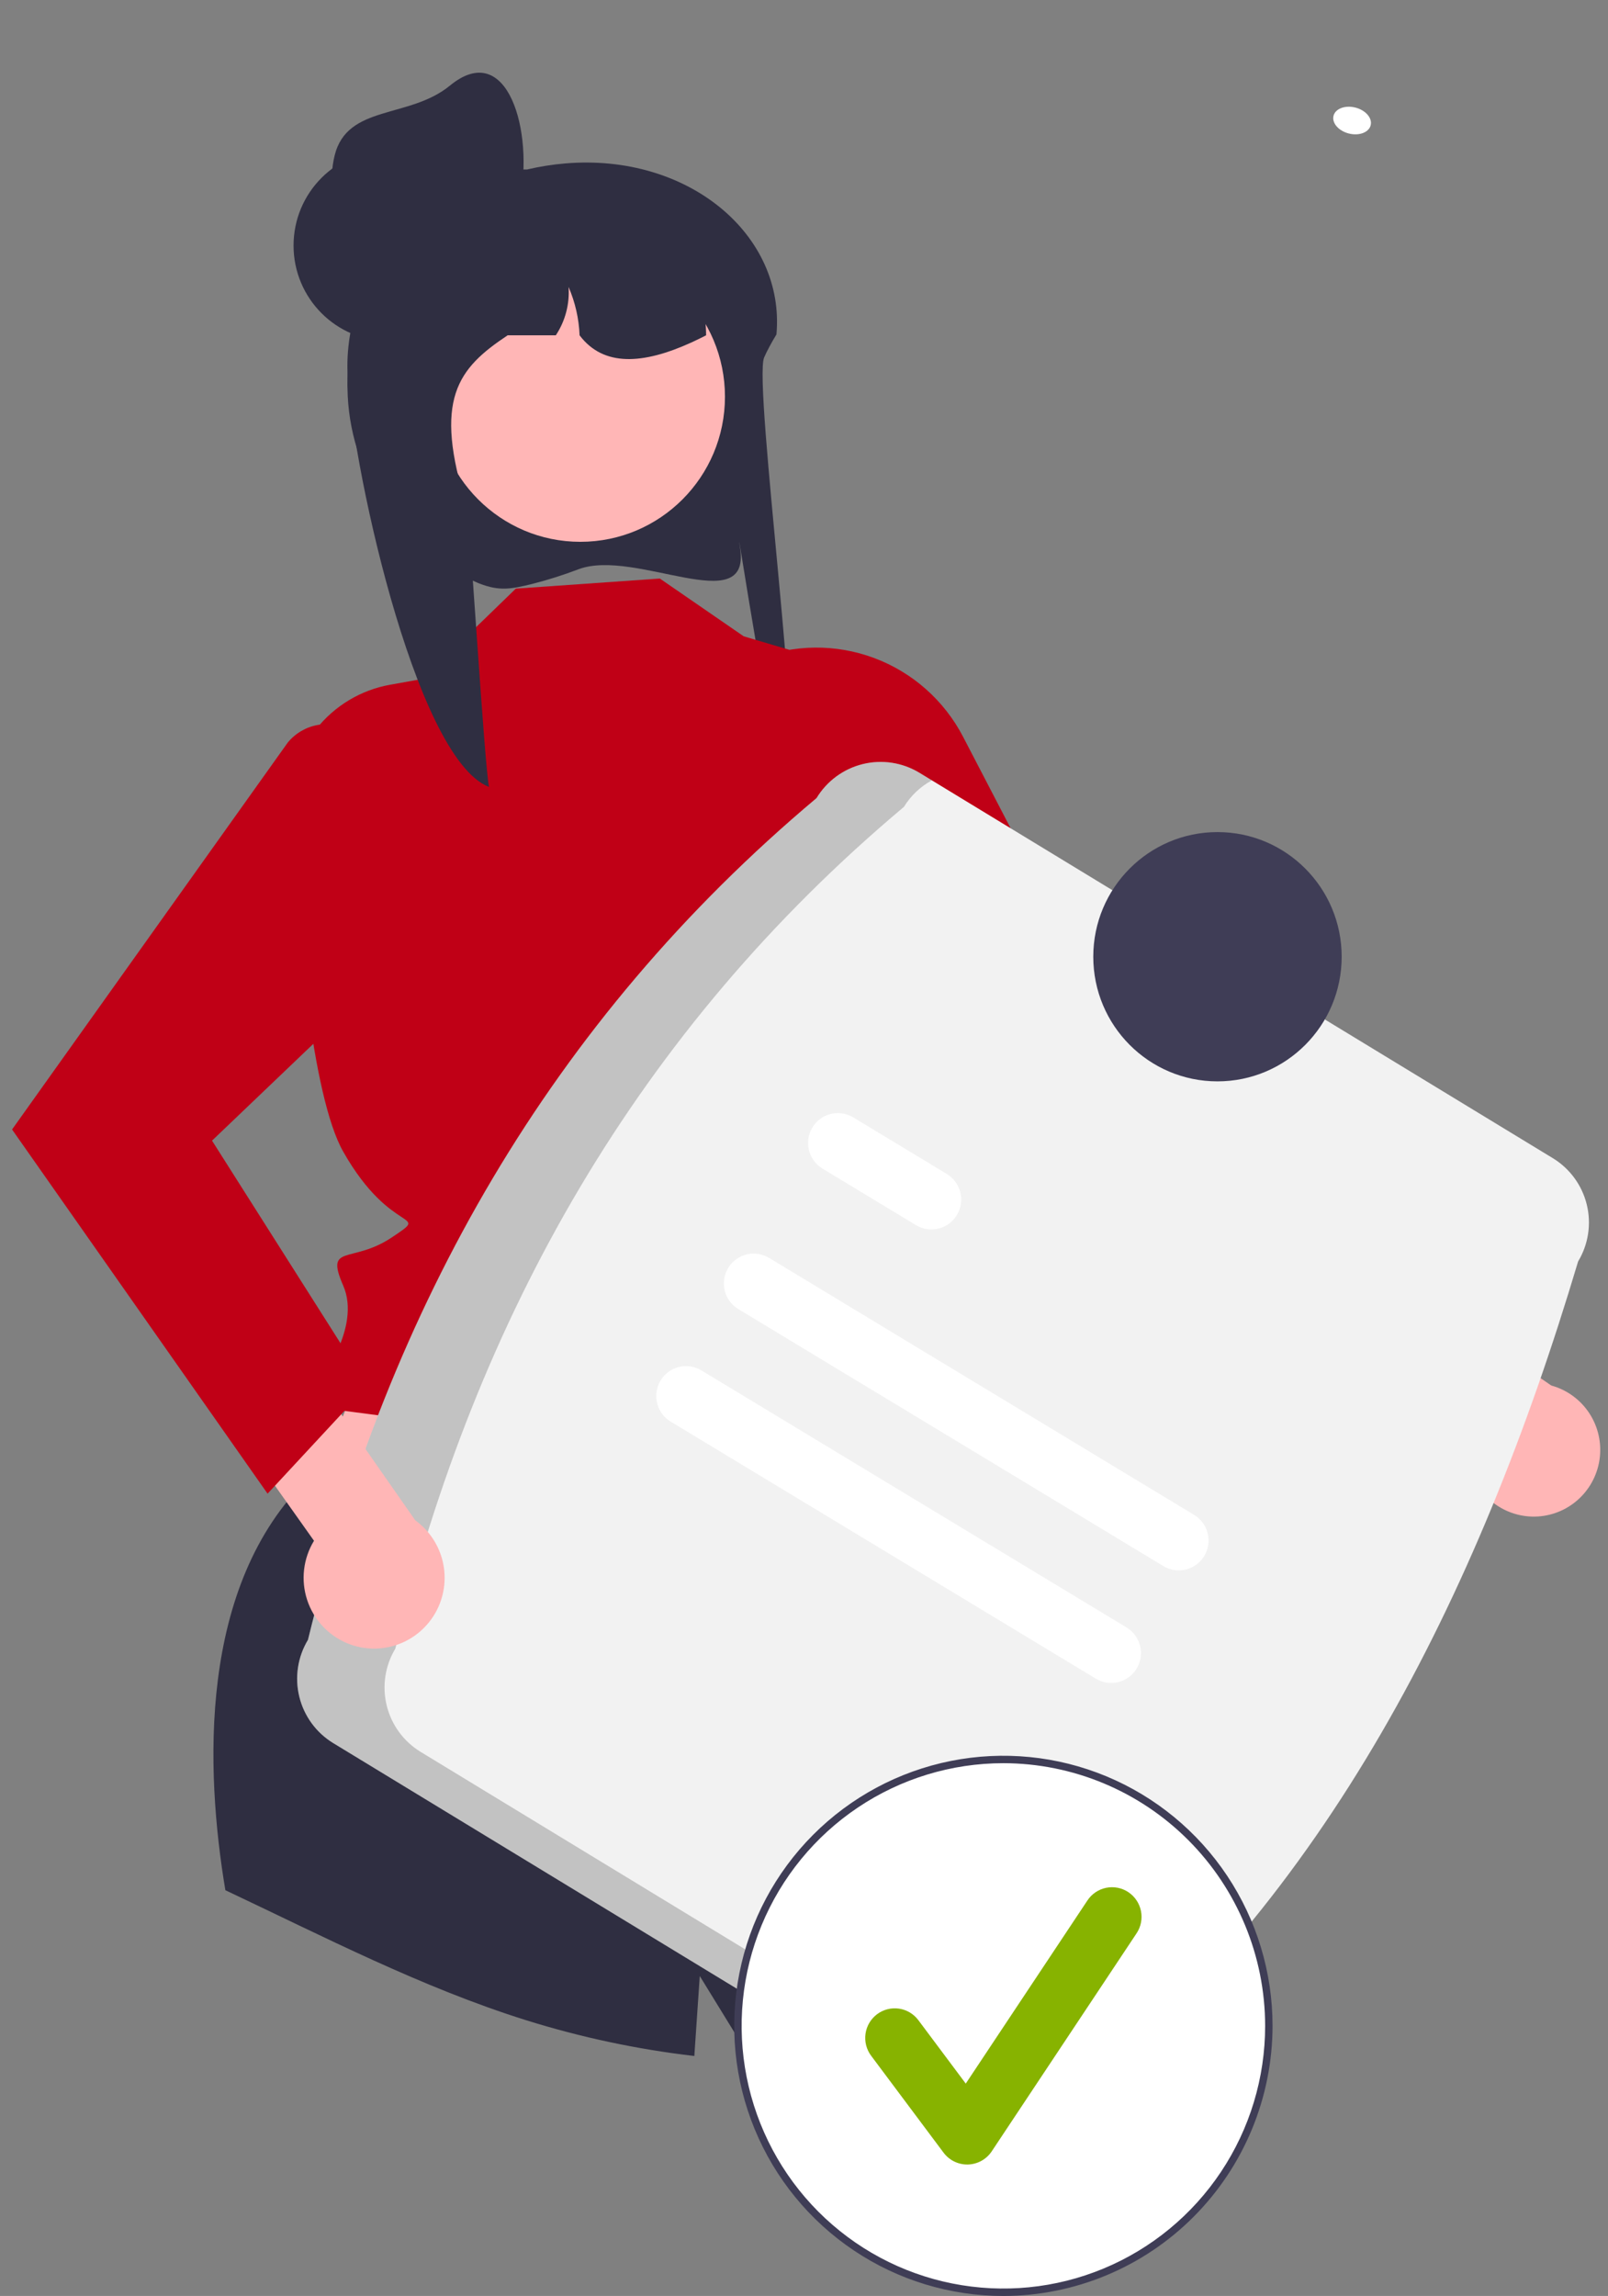 <svg width="206" height="294" viewBox="0 0 206 294" fill="none" xmlns="http://www.w3.org/2000/svg">
<rect x="0" y="0" width="206" height="294" fill="#808080" stroke="none"/>
<g clip-path="url(#clip0_4347_3110)">
<path d="M74.138 72.883C72.19 73.628 70.201 74.259 68.181 74.773C65.512 75.425 64.005 75.728 61.429 74.725C61.339 74.69 61.252 74.655 61.171 74.621C56.288 72.539 52.115 69.078 49.158 64.659C46.201 60.241 44.589 55.055 44.517 49.734C44.504 49.551 44.504 49.36 44.504 49.172C44.502 48.271 44.545 47.369 44.633 46.472C44.746 45.249 44.941 44.036 45.216 42.84L45.191 42.835C43.105 40.696 42.303 37.766 42.569 34.822C42.751 32.826 43.383 30.897 44.416 29.182C45.449 27.466 46.857 26.008 48.533 24.918C51.161 23.261 54.124 22.212 57.206 21.847C58.033 21.751 58.866 21.703 59.699 21.702H67.526C69.143 21.322 70.785 21.063 72.439 20.925H72.452C88.205 19.614 100.628 30.09 99.469 42.835C99.461 42.849 99.448 42.863 99.439 42.877C99.105 43.425 98.809 43.944 98.547 44.44C98.294 44.904 98.079 45.348 97.895 45.77C96.457 49.027 103.289 99.57 100.838 100.338C99.444 100.773 93.822 63.163 94.831 70.315C96.101 79.287 81.395 70.192 74.138 72.883Z" fill="#2F2E41"/>
<path d="M97.868 164.251L119.705 210.913L35.705 202.38L53.24 157.585L97.868 164.251Z" fill="#FFB6B6"/>
<path d="M141.704 257.807C127.097 262.684 111.703 264.752 96.332 263.903L89.647 253.03C89.647 253.03 89.367 257.079 88.95 263.27C81.633 262.419 74.411 260.884 67.379 258.683C54.043 254.5 41.542 248.019 28.871 242.042C26.305 226.696 25.341 203.031 39.531 189.255L115.906 203.293C115.906 203.293 128.16 212.487 124.882 215.78C121.603 219.068 121.096 218.559 123.25 220.719C125.403 222.879 130.057 225.768 130.105 227.657C130.124 228.395 135.347 241.771 141.704 257.807Z" fill="#2F2E41"/>
<path d="M84.532 74.082L66.081 75.374L54.154 86.933L49.977 87.681C46.223 88.352 42.845 90.382 40.483 93.386C38.122 96.39 36.941 100.158 37.166 103.977C38.025 118.577 39.948 140.393 43.969 147.471C50.203 158.446 55.353 155.002 50.203 158.446C45.054 161.889 41.597 159.183 43.969 164.625C46.341 170.067 40.763 177.047 40.763 177.047L38.542 179.275L40.897 180.243L115.947 190.038C115.947 190.038 109.458 160.772 113.516 153.583C117.574 146.394 127.414 124.662 118.632 116.159L110.045 85.85L95.275 81.48L84.532 74.082Z" fill="#C00016"/>
<path d="M196.231 194.199C194.996 194.16 193.784 193.852 192.68 193.297C191.575 192.741 190.604 191.952 189.834 190.983C189.063 190.015 188.511 188.89 188.217 187.686C187.922 186.483 187.892 185.229 188.128 184.013L152.924 160.099L157.124 148.705L198.73 177.415C200.742 177.966 202.482 179.238 203.622 180.989C204.761 182.741 205.22 184.852 204.912 186.92C204.604 188.989 203.55 190.873 201.95 192.214C200.35 193.556 198.315 194.262 196.231 194.199Z" fill="#FFB6B6"/>
<path d="M96.795 84.418L91.68 86.45L118.968 139.909L175.46 178.534L183.604 164.729L140.601 127.472L123.385 94.353C120.962 89.692 116.903 86.097 111.993 84.262C107.082 82.427 101.668 82.483 96.795 84.418Z" fill="#C00016"/>
<path d="M74.346 69.38C84.579 69.38 92.874 61.06 92.874 50.796C92.874 40.531 84.579 32.211 74.346 32.211C64.113 32.211 55.817 40.531 55.817 50.796C55.817 61.06 64.113 69.38 74.346 69.38Z" fill="#FFB6B6"/>
<path d="M90.458 42.937C90.149 43.1 89.844 43.251 89.535 43.401C89.214 43.556 88.892 43.711 88.566 43.858C82.365 46.677 77.314 46.991 74.25 42.937C74.166 40.803 73.688 38.705 72.839 36.747C72.989 38.934 72.414 41.111 71.204 42.937H65.033C58.678 47.167 55.416 51.054 59.828 64.944C60.115 65.857 62.085 98.276 62.647 100.768C53.026 97.067 44.727 57.765 44.517 47.409C44.504 47.241 44.504 47.064 44.504 46.892C44.502 46.062 44.545 45.233 44.633 44.408C44.746 43.282 44.941 42.166 45.217 41.068L45.191 41.064C44.212 40.125 43.465 38.97 43.01 37.691C42.555 36.412 42.404 35.044 42.569 33.695C44.183 31.576 46.18 29.78 48.456 28.401C50.526 27.396 52.684 26.583 54.902 25.973C54.957 25.96 55.005 25.948 55.06 25.935C55.738 25.75 56.434 25.582 57.129 25.435C58.561 25.134 60.01 24.914 61.467 24.777C61.574 24.773 61.677 24.764 61.772 24.764C62.355 24.764 62.927 24.922 63.428 25.22C63.432 25.22 63.432 25.224 63.441 25.224C63.923 25.513 64.322 25.922 64.601 26.41C64.88 26.898 65.029 27.451 65.033 28.014H71.907C72.16 28.014 72.414 28.022 72.667 28.035C82.24 28.418 89.934 32.525 90.428 41.964C90.449 42.291 90.458 42.609 90.458 42.937Z" fill="#2F2E41"/>
<path d="M49.814 43.684C56.556 43.684 62.021 38.202 62.021 31.44C62.021 24.678 56.556 19.196 49.814 19.196C43.072 19.196 37.607 24.678 37.607 31.44C37.607 38.202 43.072 43.684 49.814 43.684Z" fill="#2F2E41"/>
<path d="M66.573 25.777C65.186 32.394 58.344 36.352 51.799 34.733C48.656 33.956 45.949 31.957 44.274 29.178C42.6 26.399 42.095 23.067 42.87 19.914C44.484 13.348 52.428 15.241 57.644 10.958C65.023 4.898 68.443 16.853 66.573 25.777Z" fill="#2F2E41"/>
<path d="M39.453 209.982C49.856 167.427 70.469 130.851 104.608 102.194C105.929 100.014 108.059 98.448 110.529 97.841C112.999 97.234 115.609 97.634 117.786 98.954L198.942 148.311C201.115 149.637 202.676 151.773 203.281 154.25C203.887 156.728 203.488 159.346 202.171 161.529C189.141 205.195 169.625 243.085 137.016 269.317C135.695 271.498 133.565 273.063 131.095 273.67C128.624 274.278 126.015 273.877 123.838 272.557L42.682 223.2C40.509 221.875 38.948 219.739 38.343 217.261C37.737 214.783 38.136 212.165 39.453 209.982Z" fill="#F2F2F2"/>
<path opacity="0.2" d="M53.877 224.323C51.704 222.998 50.143 220.862 49.538 218.384C48.932 215.906 49.331 213.289 50.648 211.106C61.051 168.551 81.665 131.974 115.803 103.317C116.677 101.89 117.912 100.72 119.383 99.926L117.786 98.954C115.609 97.634 112.999 97.234 110.529 97.841C108.059 98.448 105.929 100.014 104.608 102.194C70.469 130.851 49.856 167.427 39.453 209.982C38.136 212.165 37.737 214.783 38.343 217.261C38.948 219.739 40.509 221.874 42.682 223.2L123.838 272.557C125.283 273.429 126.931 273.902 128.617 273.929C130.302 273.955 131.965 273.535 133.436 272.709L53.877 224.323Z" fill="black"/>
<path d="M149.053 200.548L94.577 167.624C93.711 167.1 93.089 166.252 92.846 165.267C92.603 164.283 92.76 163.242 93.282 162.373C93.804 161.504 94.648 160.878 95.629 160.634C96.611 160.389 97.649 160.545 98.516 161.067L152.991 193.991C153.855 194.517 154.475 195.364 154.717 196.348C154.958 197.331 154.801 198.371 154.28 199.239C153.759 200.106 152.916 200.731 151.936 200.977C150.956 201.222 149.919 201.068 149.053 200.548Z" fill="white"/>
<path d="M117.362 156.888L105.377 149.644C104.509 149.123 103.882 148.277 103.636 147.293C103.389 146.308 103.542 145.266 104.062 144.395C104.581 143.523 105.425 142.895 106.406 142.647C107.388 142.4 108.427 142.554 109.296 143.075L109.316 143.087L121.301 150.331C122.165 150.856 122.785 151.704 123.027 152.687C123.269 153.671 123.112 154.711 122.59 155.579C122.069 156.447 121.226 157.072 120.246 157.317C119.266 157.562 118.229 157.408 117.362 156.888Z" fill="white"/>
<path d="M140.394 214.961L85.919 182.037C85.052 181.514 84.428 180.667 84.184 179.682C83.94 178.698 84.096 177.656 84.616 176.787C85.137 175.917 85.981 175.291 86.963 175.045C87.944 174.799 88.982 174.954 89.85 175.476L89.857 175.48L144.333 208.404C145.197 208.93 145.817 209.777 146.058 210.761C146.3 211.744 146.143 212.784 145.622 213.652C145.101 214.519 144.258 215.144 143.278 215.39C142.298 215.635 141.261 215.481 140.394 214.961Z" fill="white"/>
<path d="M155.97 138.469C164.757 138.469 171.881 131.324 171.881 122.509C171.881 113.695 164.757 106.549 155.97 106.549C147.182 106.549 140.059 113.695 140.059 122.509C140.059 131.324 147.182 138.469 155.97 138.469Z" fill="#3F3D56"/>
<path d="M128.543 293.524C147.325 293.524 162.551 278.252 162.551 259.412C162.551 240.573 147.325 225.3 128.543 225.3C109.761 225.3 94.535 240.573 94.535 259.412C94.535 278.252 109.761 293.524 128.543 293.524Z" fill="white"/>
<path d="M128.543 294C121.723 294 115.056 291.972 109.386 288.171C103.715 284.37 99.295 278.969 96.685 272.649C94.076 266.329 93.393 259.374 94.723 252.665C96.054 245.955 99.338 239.793 104.16 234.955C108.983 230.118 115.127 226.824 121.816 225.489C128.504 224.155 135.438 224.84 141.739 227.458C148.039 230.075 153.425 234.509 157.214 240.196C161.003 245.884 163.025 252.571 163.025 259.412C163.015 268.582 159.379 277.374 152.914 283.858C146.45 290.342 137.685 293.99 128.543 294ZM128.543 225.777C121.911 225.777 115.427 227.749 109.913 231.445C104.398 235.141 100.1 240.394 97.562 246.541C95.024 252.687 94.36 259.45 95.654 265.975C96.948 272.499 100.141 278.493 104.831 283.197C109.521 287.901 115.496 291.104 122.001 292.402C128.506 293.7 135.248 293.034 141.376 290.488C147.503 287.942 152.74 283.631 156.425 278.099C160.11 272.568 162.076 266.065 162.076 259.412C162.066 250.495 158.53 241.945 152.243 235.639C145.957 229.334 137.433 225.787 128.543 225.777Z" fill="#3F3D56"/>
<path d="M123.904 277.166C123.317 277.166 122.738 277.029 122.212 276.765C121.687 276.502 121.23 276.119 120.878 275.648L111.6 263.239C111.302 262.841 111.084 262.387 110.961 261.904C110.837 261.421 110.81 260.919 110.88 260.425C110.95 259.931 111.116 259.457 111.369 259.028C111.622 258.598 111.957 258.224 112.355 257.925C112.753 257.625 113.205 257.408 113.687 257.284C114.168 257.161 114.669 257.133 115.161 257.204C115.653 257.275 116.127 257.442 116.554 257.696C116.982 257.951 117.355 258.287 117.653 258.686L123.723 266.804L139.313 243.348C139.588 242.933 139.942 242.577 140.355 242.3C140.768 242.022 141.231 241.829 141.718 241.732C142.205 241.634 142.707 241.634 143.194 241.73C143.682 241.827 144.145 242.019 144.559 242.295C144.972 242.572 145.327 242.927 145.603 243.341C145.88 243.755 146.072 244.22 146.17 244.708C146.267 245.197 146.268 245.7 146.171 246.189C146.075 246.678 145.883 247.143 145.608 247.557L127.052 275.476C126.716 275.981 126.265 276.398 125.736 276.692C125.206 276.985 124.614 277.148 124.009 277.165C123.974 277.165 123.939 277.166 123.904 277.166Z" fill="#87B300"/>
<path d="M175.597 16.04C175.829 15.123 174.951 14.108 173.636 13.774C172.321 13.44 171.067 13.913 170.836 14.83C170.604 15.748 171.482 16.762 172.797 17.096C174.111 17.43 175.365 16.958 175.597 16.04Z" fill="white"/>
<path d="M44.513 210.433C43.3 209.934 42.21 209.178 41.318 208.215C40.425 207.252 39.752 206.107 39.344 204.858C38.937 203.608 38.804 202.285 38.957 200.98C39.109 199.674 39.542 198.417 40.226 197.296L14.084 160.436L22.471 150.676L53.201 194.683C54.997 195.979 56.256 197.89 56.741 200.055C57.226 202.22 56.902 204.488 55.831 206.429C54.76 208.37 53.016 209.85 50.93 210.588C48.844 211.326 46.561 211.271 44.513 210.433Z" fill="#FFB6B6"/>
<path d="M45.113 93.624C43.79 92.843 42.233 92.561 40.722 92.828C39.211 93.095 37.844 93.893 36.867 95.08L1.545 144.63L34.279 191.264L47.088 177.464L27.163 146.058L53.644 120.768C55.82 115.986 56.152 110.565 54.577 105.552C53.001 100.539 49.629 96.289 45.113 93.624Z" fill="#C00016"/>
</g>
<defs>
<clipPath id="clip0_4347_3110">
<rect width="205" height="294" fill="white" transform="translate(0.5)"/>
</clipPath>
</defs>
</svg>
